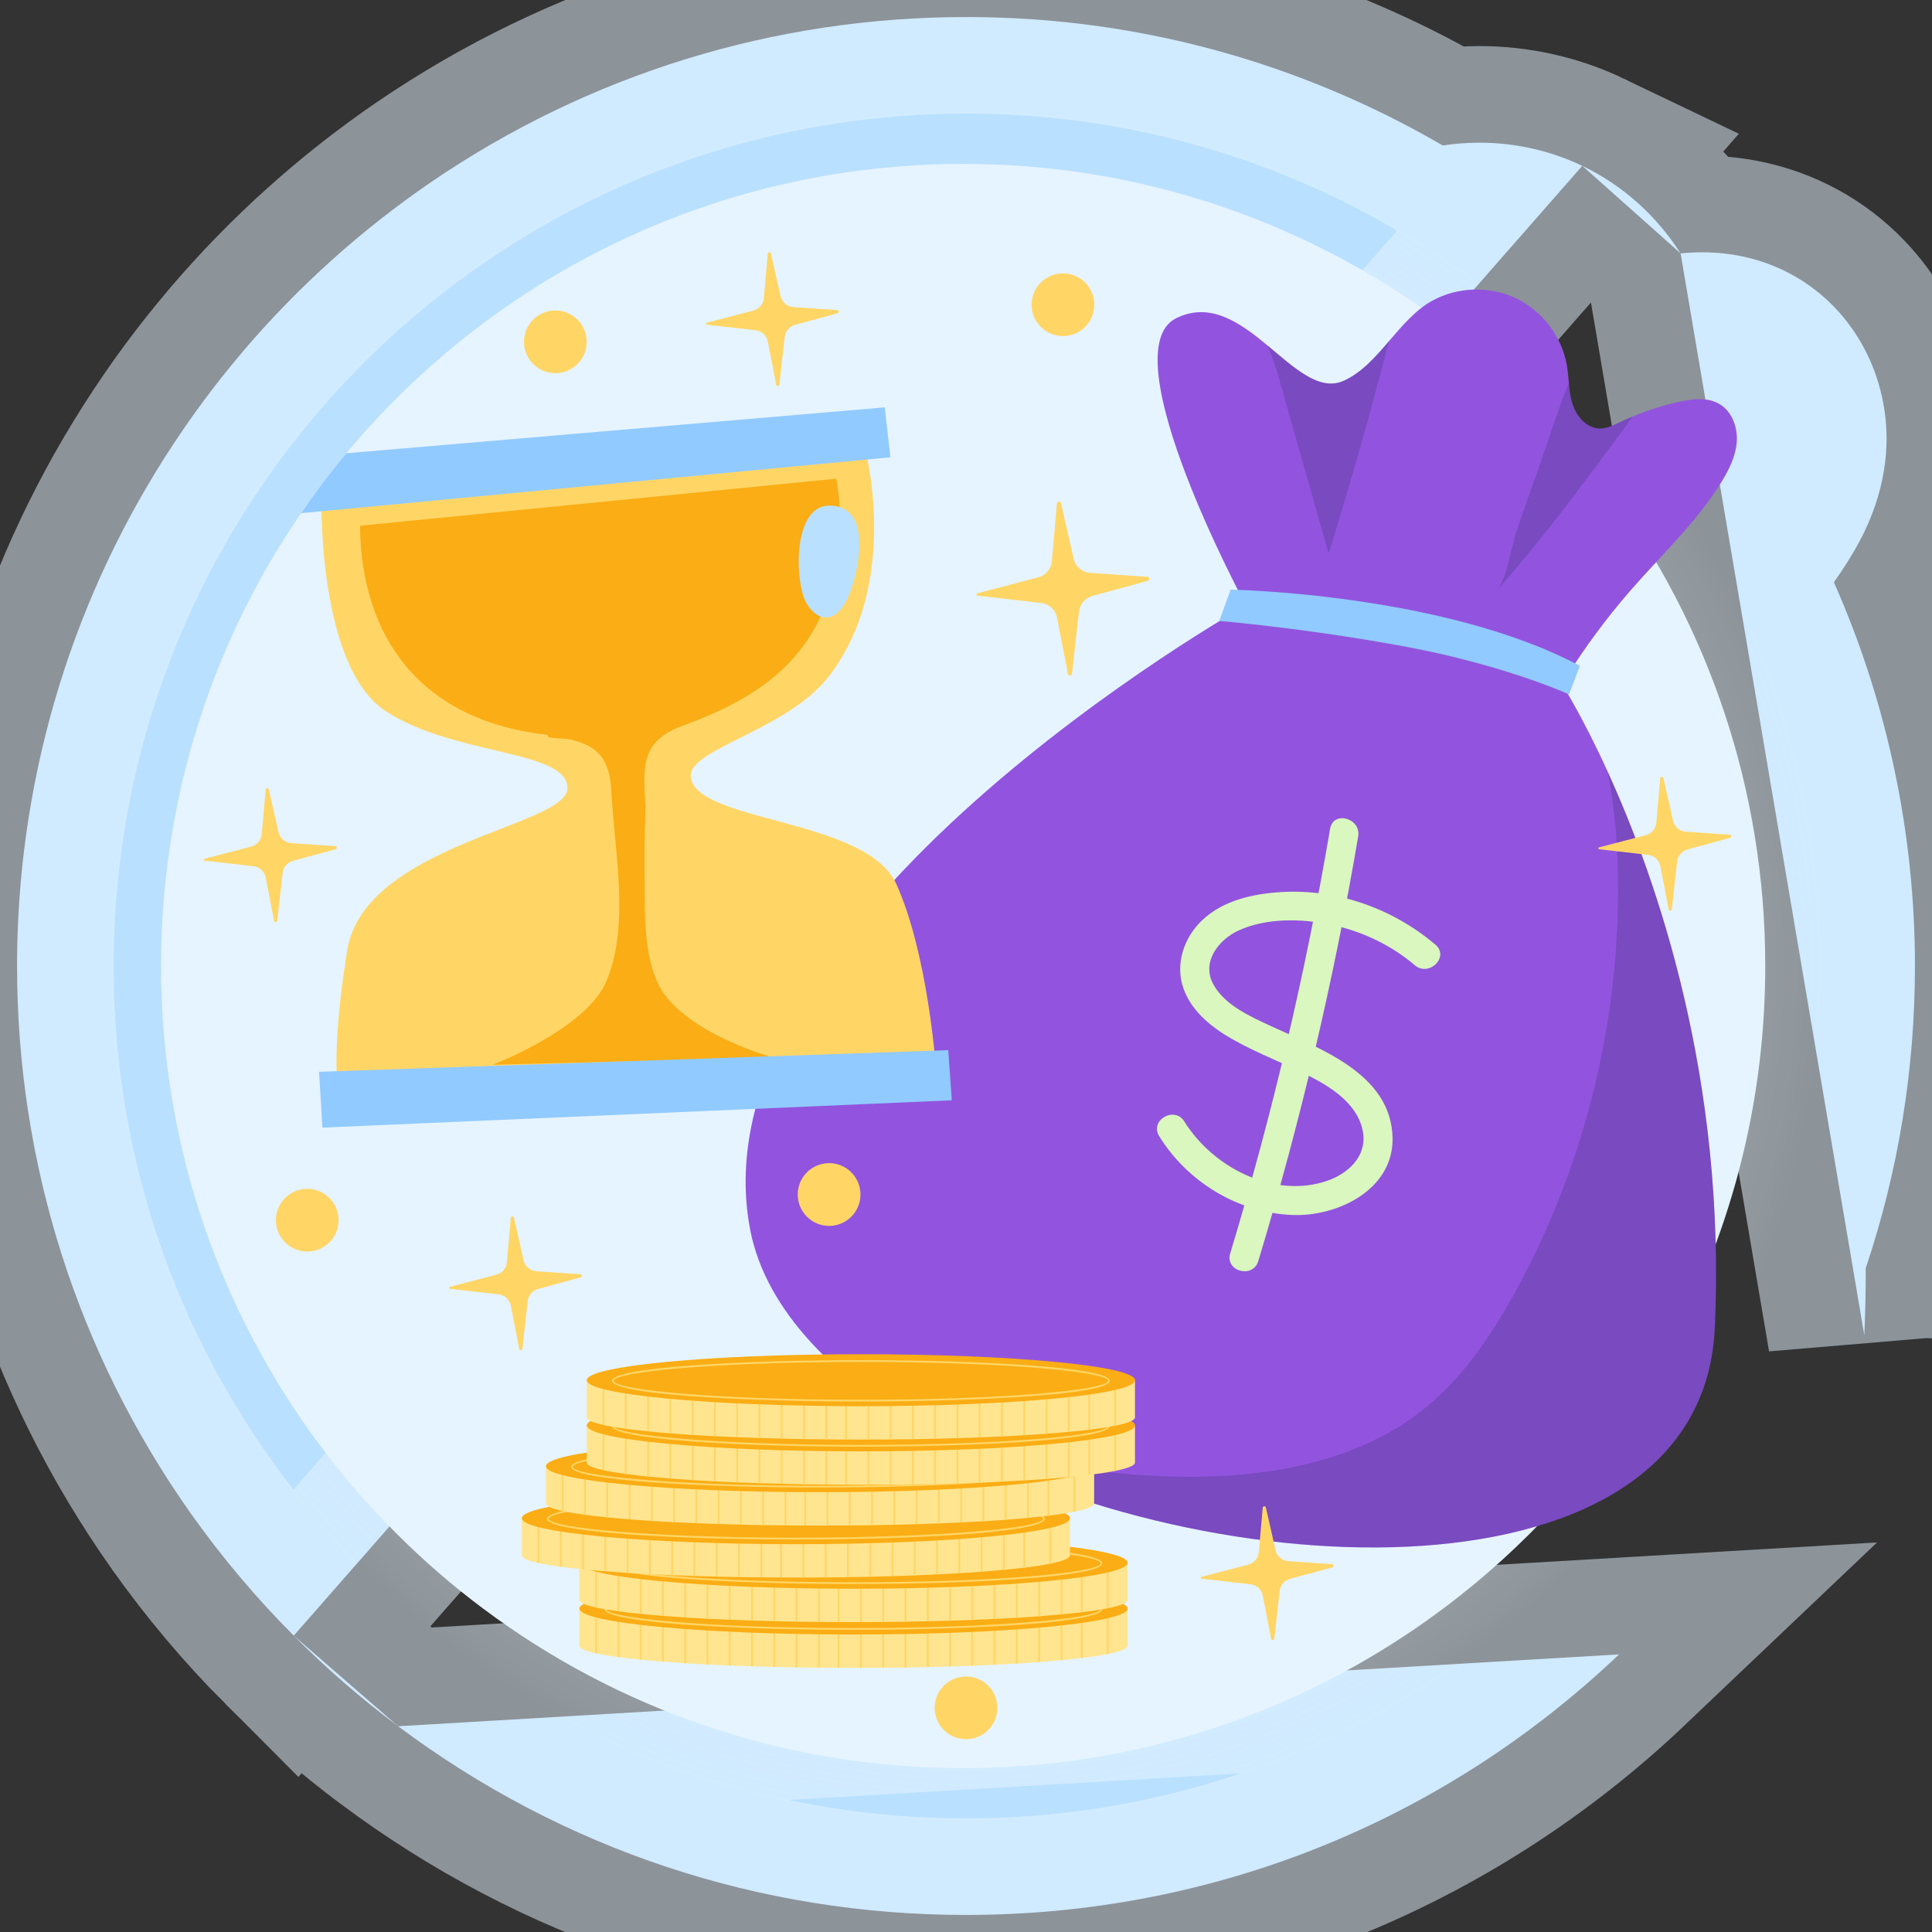 <svg width="100" height="100" viewBox="0 0 100 100" fill="none" xmlns="http://www.w3.org/2000/svg">
<rect x="0" y="0" width="100" height="100" fill="#333333" stroke="none"/>
<g clip-path="url(#clip0_1999_4042)">
<path d="M15.205 84.661C13.275 82.73 11.484 80.604 9.881 78.344L9.875 78.336C3.994 70.011 0.883 60.203 0.883 49.998C0.883 49.933 0.883 49.854 0.884 49.765C0.883 49.643 0.884 49.527 0.888 49.416C0.89 49.011 0.9 48.622 0.914 48.251C1.243 38.93 4.196 29.94 9.459 22.265C10.33 20.992 11.26 19.761 12.224 18.609C12.353 18.451 12.498 18.279 12.607 18.15L12.614 18.142L12.624 18.129L12.635 18.116C15.461 14.812 18.702 11.899 22.282 9.446L22.285 9.444C30.473 3.844 40.063 0.882 49.998 0.882C56.94 0.882 63.672 2.309 69.979 5.123C71.581 5.836 73.151 6.641 74.677 7.53C75.304 7.433 75.939 7.385 76.576 7.385C78.404 7.385 80.238 7.789 81.898 8.584L15.205 84.661ZM15.205 84.661C16.889 86.356 18.709 87.934 20.611 89.354M15.205 84.661L20.611 89.354M86.987 13.115C87.353 13.078 87.725 13.058 88.105 13.058C89.789 13.058 91.476 13.461 93.008 14.363L93.022 14.371L93.035 14.379C96.256 16.303 97.875 19.913 97.624 23.419L97.623 23.435L97.622 23.45C97.421 26.037 96.325 27.962 95.688 28.986C95.687 28.987 95.687 28.988 95.686 28.989C95.438 29.389 95.183 29.771 94.923 30.137C97.68 36.367 99.118 43.138 99.118 49.998C99.118 55.349 98.262 60.609 96.569 65.646C96.574 66.811 96.549 67.971 96.496 69.109C96.496 69.109 96.496 69.109 96.496 69.11L86.987 13.115ZM86.987 13.115C85.754 11.18 83.996 9.587 81.901 8.585L86.987 13.115ZM20.611 89.354C29.145 95.738 39.323 99.118 49.998 99.118C62.697 99.118 74.645 94.336 83.803 85.631L20.607 89.35C20.608 89.352 20.61 89.353 20.611 89.354Z" fill="#BAE0FF" stroke="url(#paint0_radial_1999_4042)" stroke-width="10"/>
<path d="M91.369 49.998C91.369 72.927 72.78 91.516 49.851 91.516C40.537 91.516 31.938 88.446 25.013 83.265C23.392 82.055 21.865 80.728 20.443 79.297C18.791 77.645 17.286 75.854 15.934 73.947C11.151 67.178 8.337 58.917 8.337 49.998C8.337 49.92 8.337 49.838 8.341 49.76C8.337 49.699 8.337 49.638 8.341 49.582C8.341 49.226 8.35 48.875 8.363 48.524C8.649 40.394 11.268 32.853 15.582 26.562C16.315 25.491 17.096 24.454 17.928 23.461C18.041 23.323 18.158 23.184 18.275 23.045C20.656 20.261 23.401 17.794 26.431 15.717C33.1 11.155 41.166 8.484 49.851 8.484C55.865 8.484 61.575 9.763 66.736 12.066C73.37 15.019 79.085 19.663 83.33 25.452C88.385 32.328 91.369 40.814 91.369 49.998Z" fill="#E6F4FF"/>
<path d="M48.297 74.303C43.301 71.504 39.642 67.841 38.834 63.674C35.69 47.53 64.489 31.336 64.489 31.336C64.489 31.336 57.374 18.158 60.897 16.46C62.655 15.609 64.183 16.702 65.589 17.867C66.994 19.035 68.281 20.276 69.543 19.711C70.47 19.298 71.186 18.486 71.891 17.66C72.579 16.861 73.265 16.044 74.128 15.568C75.446 14.841 77.114 14.792 78.47 15.441C79.831 16.091 80.838 17.419 81.1 18.9C81.151 19.205 81.172 19.512 81.206 19.818C81.237 20.189 81.281 20.562 81.395 20.917C81.602 21.565 82.14 22.184 82.823 22.182C83.175 22.182 83.509 22.012 83.826 21.861C84.056 21.753 84.286 21.648 84.519 21.552C85.279 21.238 86.068 20.985 86.87 20.806C87.582 20.641 88.374 20.543 89.004 20.915C89.654 21.302 89.948 22.125 89.895 22.877C89.836 23.633 89.483 24.333 89.084 24.975C87.79 27.058 85.967 28.753 84.359 30.604C83.153 31.994 82.058 33.482 81.07 35.038C80.986 35.164 80.906 35.291 80.821 35.421L80.855 35.427C80.855 35.427 81.885 37.027 83.201 39.915C85.744 45.481 89.361 55.834 88.755 68.752C88.07 83.312 62.655 82.359 48.297 74.303Z" fill="#9254DE"/>
<path d="M63.696 30.52C63.696 30.52 74.718 30.707 81.773 34.465L81.213 35.94C81.213 35.94 77.848 34.409 72.658 33.453C67.468 32.498 63.109 32.14 63.109 32.14L63.696 30.52Z" fill="#91CAFF"/>
<path opacity="0.18" d="M48.297 74.303C52.09 75.515 56.045 76.232 60.026 76.403C64.92 76.617 70.151 75.895 73.911 72.76C75.775 71.205 77.159 69.155 78.34 67.034C82.128 60.205 84.013 52.331 83.72 44.525C83.663 42.978 83.52 41.425 83.201 39.915C85.744 45.481 89.36 55.834 88.754 68.752C88.069 83.312 62.654 82.359 48.297 74.303Z" fill="#0A213B"/>
<path d="M74.298 48.896C72.096 47.03 69.226 46.001 66.33 46.172C64.865 46.259 63.304 46.598 62.211 47.645C61.272 48.542 60.813 49.915 61.258 51.168C61.693 52.391 62.784 53.23 63.88 53.841C65.183 54.568 66.595 55.084 67.918 55.773C69.088 56.383 70.404 57.295 70.564 58.726C70.696 59.913 69.731 60.763 68.697 61.118C65.931 62.066 62.771 60.421 61.303 58.05C60.793 57.228 59.489 57.984 60.002 58.811C61.474 61.187 64.093 62.78 66.902 62.888C69.238 62.977 72.136 61.571 72.079 58.894C72.008 55.562 68.288 54.273 65.787 53.111C64.721 52.616 63.41 52.041 62.81 50.964C62.166 49.807 63.058 48.645 64.11 48.161C65.548 47.499 67.391 47.542 68.909 47.864C70.498 48.202 71.993 48.909 73.233 49.961C73.968 50.584 75.039 49.524 74.298 48.896Z" fill="#D9F7BE"/>
<path d="M68.847 42.895C67.585 50.321 65.858 57.663 63.677 64.873C63.395 65.803 64.849 66.2 65.129 65.273C67.31 58.063 69.038 50.722 70.3 43.296C70.461 42.348 69.01 41.94 68.847 42.895Z" fill="#D9F7BE"/>
<path opacity="0.18" d="M71.891 17.66C70.945 21.346 69.901 25.005 68.77 28.641C67.932 25.683 67.09 22.725 66.252 19.767C66.074 19.133 65.869 18.471 65.589 17.867C66.994 19.035 68.281 20.276 69.543 19.711C70.47 19.298 71.186 18.487 71.891 17.66Z" fill="#0A213B"/>
<path opacity="0.18" d="M84.519 21.552C82.252 24.635 79.984 27.726 77.456 30.594C78.002 29.973 78.219 28.298 78.492 27.501C78.857 26.43 79.231 25.364 79.613 24.296C80.14 22.834 80.608 21.284 81.206 19.817C81.238 20.188 81.282 20.562 81.395 20.916C81.602 21.565 82.14 22.184 82.823 22.181C83.175 22.182 83.509 22.012 83.826 21.861C84.057 21.752 84.287 21.648 84.519 21.552Z" fill="#0A213B"/>
<path d="M16.64 25.737C16.64 25.737 16.419 34.483 19.962 36.808C23.504 39.133 29.372 38.801 29.372 40.794C29.372 42.786 18.854 43.672 17.969 49.207C17.083 54.743 17.526 56.514 17.526 56.514L48.414 54.964C48.414 54.964 47.985 49.246 46.384 45.738C44.834 42.343 35.977 42.565 35.756 40.203C35.621 38.766 40.714 37.81 42.878 35.037C46.679 30.165 44.76 23.154 44.76 23.154L16.64 25.737Z" fill="#FFD666"/>
<path d="M35.363 37.552C39.097 36.193 42.025 34.275 43.071 30.21C43.52 28.466 43.612 26.554 43.284 24.777L18.633 27.213C18.695 32.91 21.698 37.295 28.314 38.03C28.314 38.03 28.374 38.135 28.375 38.136C28.418 38.211 29.313 38.23 29.478 38.267C30.064 38.398 30.648 38.605 31.05 39.075C31.488 39.585 31.613 40.291 31.645 40.962C31.796 44.04 32.619 47.8 31.401 50.757C30.368 53.266 25.497 55.111 25.497 55.111L40.036 54.742C40.036 54.742 35.184 53.432 34.021 50.831C33.284 49.18 33.38 47.073 33.368 45.308C33.361 44.278 33.36 43.243 33.399 42.214C33.437 41.184 33.166 39.837 33.621 38.888C33.94 38.223 34.631 37.817 35.325 37.566C35.337 37.561 35.35 37.556 35.363 37.552Z" fill="#FAAD14"/>
<path d="M46.087 23.669L44.904 23.782L16.641 26.462L15.583 26.561C16.316 25.491 17.096 24.454 17.929 23.461L45.793 21.085L46.087 23.669Z" fill="#91CAFF"/>
<path d="M16.687 58.366L49.266 56.951L49.081 54.356L16.516 55.476L16.687 58.366Z" fill="#91CAFF"/>
<path d="M41.701 31.134C41.918 31.561 42.303 31.977 42.782 31.958C43.311 31.938 43.664 31.415 43.885 30.933C44.416 29.773 45.257 26.206 42.956 26.168C41.039 26.137 41.13 30.007 41.701 31.134Z" fill="#BAE0FF"/>
<path d="M58.363 83.255V85.182C58.363 85.328 58.017 85.471 57.385 85.603C57.355 85.607 57.321 85.615 57.291 85.622C56.948 85.69 56.531 85.754 56.041 85.814C56.011 85.818 55.981 85.822 55.947 85.825C55.65 85.859 55.33 85.893 54.984 85.927C54.954 85.93 54.92 85.934 54.89 85.934C54.555 85.965 54.201 85.995 53.832 86.025C53.802 86.025 53.772 86.028 53.738 86.032C53.4 86.055 53.046 86.081 52.677 86.104C52.647 86.104 52.617 86.104 52.583 86.108C52.244 86.126 51.891 86.145 51.526 86.164C51.495 86.168 51.465 86.168 51.431 86.168C51.089 86.187 50.732 86.202 50.37 86.217C50.34 86.217 50.306 86.217 50.276 86.221C49.93 86.232 49.58 86.243 49.219 86.254C49.188 86.258 49.155 86.258 49.125 86.258C48.778 86.269 48.425 86.277 48.067 86.284C48.037 86.288 48.003 86.288 47.973 86.288C47.623 86.296 47.269 86.303 46.912 86.307C46.882 86.307 46.852 86.311 46.818 86.311C46.471 86.315 46.118 86.319 45.76 86.322H45.666C45.316 86.326 44.962 86.33 44.605 86.326C44.575 86.33 44.545 86.33 44.515 86.33H44.176C43.936 86.33 43.695 86.33 43.454 86.326C43.424 86.33 43.39 86.33 43.36 86.326C43.048 86.326 42.735 86.326 42.43 86.319C42.4 86.322 42.367 86.322 42.336 86.319C41.979 86.315 41.625 86.311 41.275 86.307C41.245 86.307 41.211 86.303 41.181 86.303C40.824 86.299 40.47 86.292 40.124 86.281C40.093 86.281 40.06 86.281 40.029 86.277C39.668 86.269 39.318 86.262 38.972 86.251C38.942 86.251 38.908 86.247 38.878 86.247C38.517 86.236 38.163 86.224 37.817 86.209C37.783 86.205 37.753 86.205 37.723 86.205C37.361 86.19 37.008 86.175 36.665 86.156C36.635 86.156 36.601 86.153 36.571 86.153C36.206 86.134 35.852 86.111 35.514 86.093C35.483 86.089 35.45 86.089 35.419 86.089C35.051 86.062 34.697 86.036 34.358 86.01C34.328 86.01 34.294 86.006 34.264 86.002C33.892 85.976 33.538 85.942 33.207 85.908C33.173 85.908 33.143 85.904 33.113 85.901C32.725 85.863 32.371 85.822 32.051 85.776C32.017 85.776 31.988 85.769 31.957 85.765C31.543 85.709 31.19 85.648 30.9 85.588C30.866 85.581 30.836 85.573 30.806 85.566C30.275 85.445 29.989 85.317 29.989 85.182V83.255H58.363V83.255Z" fill="#FFE58F"/>
<path d="M30.901 83.255V85.588C30.867 85.58 30.837 85.573 30.807 85.565V83.255H30.901Z" fill="#FFD666"/>
<path d="M32.052 83.255V85.776C32.018 85.776 31.988 85.769 31.958 85.765V83.255L32.052 83.255Z" fill="#FFD666"/>
<path d="M33.207 83.255V85.908C33.173 85.908 33.143 85.904 33.113 85.9V83.255H33.207Z" fill="#FFD666"/>
<path d="M34.359 83.255V86.01C34.329 86.01 34.295 86.006 34.265 86.002V83.255H34.359Z" fill="#FFD666"/>
<path d="M35.514 82.969V86.092C35.484 86.088 35.45 86.088 35.42 86.088V82.969H35.514V82.969Z" fill="#FFD666"/>
<path d="M36.665 82.969V86.156C36.635 86.156 36.601 86.153 36.571 86.153V82.969H36.665Z" fill="#FFD666"/>
<path d="M37.817 82.969V86.209C37.783 86.205 37.753 86.205 37.723 86.205V82.969H37.817Z" fill="#FFD666"/>
<path d="M38.972 82.969V86.25C38.942 86.25 38.908 86.246 38.878 86.246V82.969H38.972V82.969Z" fill="#FFD666"/>
<path d="M40.124 82.969V86.28C40.094 86.28 40.06 86.28 40.03 86.277V82.969H40.124Z" fill="#FFD666"/>
<path d="M41.276 82.969V86.307C41.246 86.307 41.212 86.303 41.182 86.303V82.969H41.276Z" fill="#FFD666"/>
<path d="M42.431 82.969V86.318C42.401 86.322 42.367 86.322 42.337 86.318V82.969H42.431Z" fill="#FFD666"/>
<path d="M43.454 82.969V86.326C43.424 86.329 43.391 86.329 43.36 86.326V82.969H43.454Z" fill="#FFD666"/>
<path d="M44.606 82.969V86.326C44.576 86.329 44.546 86.329 44.516 86.329V82.969H44.606Z" fill="#FFD666"/>
<path d="M45.761 82.969H45.667V86.322H45.761V82.969Z" fill="#FFD666"/>
<path d="M46.913 82.969V86.307C46.882 86.307 46.852 86.311 46.818 86.311V82.969H46.913Z" fill="#FFD666"/>
<path d="M48.068 82.969V86.284C48.038 86.288 48.004 86.288 47.974 86.288V82.969H48.068Z" fill="#FFD666"/>
<path d="M49.219 82.969V86.254C49.189 86.258 49.155 86.258 49.125 86.258V82.969H49.219Z" fill="#FFD666"/>
<path d="M50.37 82.969V86.216C50.34 86.216 50.306 86.216 50.276 86.22V82.969H50.37Z" fill="#FFD666"/>
<path d="M51.526 82.969V86.164C51.496 86.168 51.466 86.168 51.432 86.168V82.969H51.526Z" fill="#FFD666"/>
<path d="M52.678 82.969V86.104C52.648 86.104 52.618 86.104 52.584 86.107V82.969H52.678Z" fill="#FFD666"/>
<path d="M53.832 82.969V86.025C53.802 86.025 53.772 86.028 53.738 86.032V82.969H53.832Z" fill="#FFD666"/>
<path d="M54.985 82.969V85.927C54.955 85.93 54.921 85.934 54.891 85.934V82.969H54.985Z" fill="#FFD666"/>
<path d="M56.041 82.969V85.814C56.011 85.818 55.981 85.822 55.947 85.825V82.969H56.041Z" fill="#FFD666"/>
<path d="M57.385 82.969V85.603C57.355 85.607 57.321 85.615 57.291 85.622V82.969H57.385Z" fill="#FFD666"/>
<path d="M58.363 83.257C58.363 84 52.011 84.602 44.176 84.602C36.34 84.602 29.988 84 29.988 83.257C29.988 82.514 36.34 81.912 44.176 81.912C52.011 81.912 58.363 82.514 58.363 83.257Z" fill="#FAAD14"/>
<path d="M44.175 84.361C37.93 84.361 31.292 83.985 31.292 83.289C31.292 82.593 37.93 82.217 44.175 82.217C50.421 82.217 57.058 82.593 57.058 83.289C57.058 83.985 50.421 84.361 44.175 84.361ZM44.175 82.311C36.639 82.311 31.386 82.826 31.386 83.289C31.386 83.751 36.639 84.266 44.175 84.266C51.712 84.266 56.964 83.751 56.964 83.289C56.964 82.826 51.712 82.311 44.175 82.311Z" fill="#FFD666"/>
<path d="M58.363 80.885V82.812C58.363 82.959 58.017 83.101 57.385 83.233C57.355 83.237 57.321 83.244 57.291 83.252C56.948 83.32 56.531 83.384 56.041 83.444C56.011 83.448 55.981 83.452 55.947 83.455C55.65 83.489 55.33 83.523 54.984 83.557C54.954 83.561 54.92 83.564 54.89 83.564C54.555 83.595 54.201 83.625 53.832 83.655C53.802 83.655 53.772 83.659 53.738 83.662C53.4 83.685 53.046 83.711 52.677 83.734C52.647 83.734 52.617 83.734 52.583 83.738C52.244 83.756 51.891 83.775 51.526 83.794C51.495 83.798 51.465 83.798 51.431 83.798C51.089 83.817 50.732 83.832 50.37 83.847C50.34 83.847 50.306 83.847 50.276 83.85C49.93 83.862 49.58 83.873 49.219 83.885C49.188 83.888 49.155 83.888 49.125 83.888C48.778 83.9 48.425 83.907 48.067 83.915C48.037 83.918 48.003 83.918 47.973 83.918C47.623 83.926 47.269 83.933 46.912 83.937C46.882 83.937 46.852 83.941 46.818 83.941C46.471 83.945 46.118 83.949 45.76 83.952H45.666C45.316 83.956 44.962 83.96 44.605 83.956C44.575 83.96 44.545 83.96 44.515 83.96H44.176C43.936 83.96 43.695 83.96 43.454 83.956C43.424 83.96 43.39 83.96 43.36 83.956C43.048 83.956 42.735 83.956 42.43 83.949C42.4 83.952 42.367 83.952 42.336 83.949C41.979 83.945 41.625 83.941 41.275 83.937C41.245 83.937 41.211 83.933 41.181 83.933C40.824 83.93 40.47 83.922 40.124 83.911C40.093 83.911 40.06 83.911 40.029 83.907C39.668 83.9 39.318 83.892 38.972 83.881C38.942 83.881 38.908 83.877 38.878 83.877C38.517 83.865 38.163 83.854 37.817 83.839C37.783 83.836 37.753 83.836 37.723 83.836C37.361 83.821 37.008 83.805 36.665 83.787C36.635 83.787 36.601 83.783 36.571 83.783C36.206 83.764 35.852 83.742 35.514 83.723C35.483 83.719 35.45 83.719 35.419 83.719C35.051 83.692 34.697 83.666 34.358 83.64C34.328 83.64 34.294 83.636 34.264 83.632C33.892 83.606 33.538 83.572 33.207 83.538C33.173 83.538 33.143 83.534 33.113 83.531C32.725 83.493 32.371 83.452 32.051 83.406C32.017 83.406 31.988 83.399 31.957 83.395C31.543 83.339 31.19 83.278 30.9 83.218C30.866 83.211 30.836 83.203 30.806 83.196C30.275 83.075 29.989 82.947 29.989 82.812V80.885H58.363V80.885Z" fill="#FFE58F"/>
<path d="M30.901 80.885V83.218C30.867 83.21 30.837 83.203 30.807 83.195V80.885H30.901Z" fill="#FFD666"/>
<path d="M32.052 80.885V83.406C32.018 83.406 31.988 83.399 31.958 83.395V80.885H32.052Z" fill="#FFD666"/>
<path d="M33.207 80.885V83.538C33.173 83.538 33.143 83.534 33.113 83.53V80.885H33.207Z" fill="#FFD666"/>
<path d="M34.359 80.885V83.64C34.329 83.64 34.295 83.636 34.265 83.632V80.885H34.359Z" fill="#FFD666"/>
<path d="M35.514 80.599V83.722C35.484 83.719 35.45 83.719 35.42 83.719V80.599H35.514Z" fill="#FFD666"/>
<path d="M36.665 80.599V83.786C36.635 83.786 36.601 83.783 36.571 83.783V80.599H36.665Z" fill="#FFD666"/>
<path d="M37.817 80.599V83.839C37.783 83.835 37.753 83.835 37.723 83.835V80.599H37.817V80.599Z" fill="#FFD666"/>
<path d="M38.972 80.599V83.88C38.942 83.88 38.908 83.877 38.878 83.877V80.599H38.972Z" fill="#FFD666"/>
<path d="M40.124 80.599V83.91C40.094 83.91 40.06 83.91 40.03 83.907V80.599H40.124Z" fill="#FFD666"/>
<path d="M41.276 80.599V83.937C41.246 83.937 41.212 83.933 41.182 83.933V80.599H41.276Z" fill="#FFD666"/>
<path d="M42.431 80.599V83.948C42.401 83.952 42.367 83.952 42.337 83.948V80.599H42.431Z" fill="#FFD666"/>
<path d="M43.454 80.599V83.956C43.424 83.96 43.391 83.96 43.36 83.956V80.599H43.454Z" fill="#FFD666"/>
<path d="M44.606 80.599V83.956C44.576 83.96 44.546 83.96 44.516 83.96V80.599H44.606Z" fill="#FFD666"/>
<path d="M45.761 80.599H45.667V83.952H45.761V80.599Z" fill="#FFD666"/>
<path d="M46.913 80.599V83.937C46.882 83.937 46.852 83.941 46.818 83.941V80.599H46.913Z" fill="#FFD666"/>
<path d="M48.068 80.599V83.914C48.038 83.918 48.004 83.918 47.974 83.918V80.599H48.068Z" fill="#FFD666"/>
<path d="M49.219 80.599V83.884C49.189 83.888 49.155 83.888 49.125 83.888V80.599H49.219Z" fill="#FFD666"/>
<path d="M50.37 80.599V83.847C50.34 83.847 50.306 83.847 50.276 83.851V80.599H50.37V80.599Z" fill="#FFD666"/>
<path d="M51.526 80.599V83.794C51.496 83.798 51.466 83.798 51.432 83.798V80.599H51.526Z" fill="#FFD666"/>
<path d="M52.678 80.599V83.734C52.648 83.734 52.618 83.734 52.584 83.737V80.599H52.678Z" fill="#FFD666"/>
<path d="M53.832 80.599V83.655C53.802 83.655 53.772 83.659 53.738 83.662V80.599H53.832V80.599Z" fill="#FFD666"/>
<path d="M54.985 80.599V83.557C54.955 83.561 54.921 83.564 54.891 83.564V80.599H54.985Z" fill="#FFD666"/>
<path d="M56.041 80.599V83.444C56.011 83.448 55.981 83.452 55.947 83.455V80.599H56.041Z" fill="#FFD666"/>
<path d="M57.385 80.599V83.233C57.355 83.237 57.321 83.245 57.291 83.252V80.599H57.385Z" fill="#FFD666"/>
<path d="M58.363 80.887C58.363 81.63 52.011 82.232 44.176 82.232C36.34 82.232 29.988 81.63 29.988 80.887C29.988 80.144 36.34 79.542 44.176 79.542C52.011 79.542 58.363 80.144 58.363 80.887Z" fill="#FAAD14"/>
<path d="M44.175 81.991C37.93 81.991 31.292 81.615 31.292 80.919C31.292 80.223 37.93 79.847 44.175 79.847C50.421 79.847 57.058 80.223 57.058 80.919C57.058 81.615 50.421 81.991 44.175 81.991ZM44.175 79.941C36.639 79.941 31.386 80.456 31.386 80.919C31.386 81.382 36.639 81.897 44.175 81.897C51.712 81.897 56.964 81.382 56.964 80.919C56.964 80.456 51.712 79.941 44.175 79.941Z" fill="#FFD666"/>
<path d="M55.384 78.579V80.506C55.384 80.653 55.038 80.796 54.406 80.927C54.376 80.931 54.342 80.939 54.312 80.946C53.969 81.014 53.551 81.078 53.062 81.138C53.032 81.142 53.002 81.146 52.968 81.149C52.671 81.183 52.351 81.217 52.005 81.251C51.975 81.255 51.941 81.259 51.911 81.259C51.576 81.289 51.222 81.319 50.853 81.349C50.823 81.349 50.793 81.353 50.759 81.356C50.421 81.379 50.067 81.405 49.698 81.428C49.668 81.428 49.638 81.428 49.604 81.432C49.265 81.451 48.911 81.469 48.546 81.488C48.516 81.492 48.486 81.492 48.452 81.492C48.11 81.511 47.752 81.526 47.391 81.541C47.361 81.541 47.327 81.541 47.297 81.545C46.951 81.556 46.601 81.567 46.239 81.579C46.209 81.582 46.176 81.583 46.145 81.583C45.799 81.594 45.446 81.601 45.088 81.609C45.058 81.613 45.024 81.613 44.994 81.613C44.644 81.62 44.29 81.628 43.933 81.632C43.903 81.632 43.873 81.635 43.839 81.635C43.492 81.639 43.139 81.643 42.781 81.647H42.687C42.337 81.65 41.983 81.654 41.626 81.65C41.596 81.654 41.566 81.654 41.535 81.654H41.197C40.956 81.654 40.715 81.654 40.474 81.65C40.444 81.654 40.41 81.654 40.38 81.65C40.068 81.65 39.756 81.65 39.451 81.643C39.421 81.647 39.387 81.647 39.357 81.643C38.999 81.639 38.646 81.635 38.296 81.632C38.266 81.632 38.232 81.628 38.202 81.628C37.844 81.624 37.49 81.617 37.144 81.605C37.114 81.605 37.08 81.605 37.05 81.601C36.689 81.594 36.339 81.586 35.992 81.575C35.962 81.575 35.929 81.571 35.898 81.571C35.537 81.56 35.183 81.549 34.837 81.534C34.803 81.53 34.773 81.53 34.743 81.53C34.382 81.515 34.028 81.5 33.686 81.481C33.656 81.481 33.622 81.477 33.592 81.477C33.227 81.458 32.873 81.436 32.534 81.417C32.504 81.413 32.47 81.413 32.44 81.413C32.071 81.387 31.717 81.36 31.379 81.334C31.349 81.334 31.315 81.33 31.285 81.327C30.912 81.3 30.558 81.266 30.227 81.233C30.193 81.233 30.163 81.229 30.133 81.225C29.746 81.187 29.392 81.146 29.072 81.101C29.038 81.101 29.008 81.093 28.978 81.089C28.564 81.033 28.21 80.973 27.92 80.912C27.886 80.905 27.856 80.897 27.826 80.89C27.296 80.769 27.01 80.642 27.01 80.506V78.579H55.384V78.579Z" fill="#FFE58F"/>
<path d="M27.921 78.579V80.912C27.887 80.905 27.857 80.897 27.827 80.89V78.579H27.921Z" fill="#FFD666"/>
<path d="M29.073 78.579V81.1C29.039 81.1 29.009 81.093 28.979 81.089V78.579H29.073Z" fill="#FFD666"/>
<path d="M30.228 78.579V81.232C30.194 81.232 30.164 81.228 30.134 81.224V78.579H30.228Z" fill="#FFD666"/>
<path d="M31.379 78.579V81.334C31.349 81.334 31.315 81.33 31.285 81.326V78.579H31.379Z" fill="#FFD666"/>
<path d="M32.535 78.293V81.417C32.504 81.413 32.471 81.413 32.44 81.413V78.293H32.535Z" fill="#FFD666"/>
<path d="M33.686 78.293V81.481C33.656 81.481 33.622 81.477 33.592 81.477V78.293H33.686Z" fill="#FFD666"/>
<path d="M34.837 78.293V81.533C34.803 81.529 34.773 81.529 34.743 81.529V78.293L34.837 78.293Z" fill="#FFD666"/>
<path d="M35.992 78.293V81.575C35.962 81.575 35.929 81.571 35.898 81.571V78.293H35.992Z" fill="#FFD666"/>
<path d="M37.145 78.293V81.605C37.115 81.605 37.081 81.605 37.051 81.601V78.293H37.145Z" fill="#FFD666"/>
<path d="M38.296 78.293V81.631C38.266 81.631 38.232 81.627 38.202 81.627V78.293H38.296Z" fill="#FFD666"/>
<path d="M39.452 78.293V81.642C39.421 81.646 39.388 81.646 39.357 81.642V78.293H39.452Z" fill="#FFD666"/>
<path d="M40.475 78.293V81.65C40.445 81.654 40.411 81.654 40.381 81.65V78.293H40.475Z" fill="#FFD666"/>
<path d="M41.626 78.293V81.65C41.596 81.654 41.566 81.654 41.536 81.654V78.293H41.626Z" fill="#FFD666"/>
<path d="M42.782 78.293H42.688V81.646H42.782V78.293Z" fill="#FFD666"/>
<path d="M43.933 78.293V81.631C43.903 81.631 43.873 81.635 43.839 81.635V78.293H43.933Z" fill="#FFD666"/>
<path d="M45.088 78.293V81.608C45.058 81.612 45.024 81.612 44.994 81.612V78.293H45.088Z" fill="#FFD666"/>
<path d="M46.24 78.293V81.578C46.209 81.582 46.176 81.582 46.145 81.582V78.293H46.24Z" fill="#FFD666"/>
<path d="M47.391 78.293V81.541C47.361 81.541 47.327 81.541 47.297 81.544V78.293H47.391Z" fill="#FFD666"/>
<path d="M48.547 78.293V81.488C48.517 81.492 48.487 81.492 48.453 81.492V78.293H48.547V78.293Z" fill="#FFD666"/>
<path d="M49.699 78.293V81.428C49.668 81.428 49.638 81.428 49.605 81.432V78.293H49.699Z" fill="#FFD666"/>
<path d="M50.854 78.293V81.349C50.824 81.349 50.794 81.353 50.76 81.356V78.293H50.854V78.293Z" fill="#FFD666"/>
<path d="M52.005 78.293V81.251C51.975 81.255 51.941 81.259 51.911 81.259V78.293H52.005Z" fill="#FFD666"/>
<path d="M53.062 78.293V81.138C53.032 81.142 53.002 81.146 52.968 81.149V78.293H53.062Z" fill="#FFD666"/>
<path d="M54.406 78.293V80.927C54.376 80.931 54.342 80.939 54.312 80.946V78.293H54.406Z" fill="#FFD666"/>
<path d="M55.385 78.581C55.385 79.324 49.033 79.926 41.197 79.926C33.362 79.926 27.01 79.324 27.01 78.581C27.01 77.838 33.362 77.236 41.197 77.236C49.033 77.236 55.385 77.838 55.385 78.581Z" fill="#FAAD14"/>
<path d="M41.197 79.685C34.952 79.685 28.314 79.309 28.314 78.613C28.314 77.917 34.952 77.541 41.197 77.541C47.442 77.541 54.08 77.917 54.08 78.613C54.08 79.309 47.442 79.685 41.197 79.685ZM41.197 77.635C33.66 77.635 28.408 78.151 28.408 78.613C28.408 79.075 33.66 79.591 41.197 79.591C48.734 79.591 53.986 79.075 53.986 78.613C53.986 78.151 48.734 77.635 41.197 77.635Z" fill="#FFD666"/>
<path d="M56.633 75.889V77.816C56.633 77.963 56.287 78.106 55.655 78.237C55.624 78.241 55.591 78.249 55.56 78.256C55.218 78.324 54.8 78.388 54.311 78.448C54.281 78.452 54.251 78.456 54.217 78.459C53.92 78.493 53.6 78.527 53.254 78.561C53.224 78.565 53.19 78.569 53.16 78.569C52.825 78.599 52.471 78.629 52.102 78.659C52.072 78.659 52.042 78.663 52.008 78.666C51.67 78.689 51.316 78.715 50.947 78.738C50.917 78.738 50.887 78.738 50.853 78.742C50.514 78.761 50.16 78.779 49.795 78.798C49.765 78.802 49.735 78.802 49.701 78.802C49.359 78.821 49.002 78.836 48.64 78.851C48.61 78.851 48.576 78.851 48.546 78.855C48.2 78.866 47.85 78.877 47.489 78.889C47.458 78.893 47.425 78.893 47.395 78.893C47.048 78.904 46.695 78.911 46.337 78.919C46.307 78.923 46.273 78.923 46.243 78.923C45.893 78.93 45.539 78.938 45.182 78.942C45.151 78.942 45.122 78.945 45.088 78.945C44.741 78.949 44.388 78.953 44.03 78.957H43.936C43.586 78.96 43.232 78.964 42.875 78.96C42.845 78.964 42.815 78.964 42.785 78.964H42.446C42.205 78.964 41.964 78.964 41.724 78.96C41.693 78.964 41.66 78.964 41.629 78.96C41.317 78.96 41.005 78.96 40.7 78.953C40.67 78.957 40.636 78.957 40.606 78.953C40.248 78.949 39.895 78.945 39.545 78.942C39.514 78.942 39.481 78.938 39.45 78.938C39.093 78.934 38.739 78.927 38.393 78.915C38.363 78.915 38.329 78.915 38.299 78.911C37.938 78.904 37.588 78.896 37.242 78.885C37.211 78.885 37.178 78.881 37.148 78.881C36.786 78.87 36.432 78.859 36.086 78.844C36.052 78.84 36.022 78.84 35.992 78.84C35.631 78.825 35.277 78.81 34.935 78.791C34.904 78.791 34.871 78.787 34.841 78.787C34.476 78.768 34.122 78.746 33.783 78.727C33.753 78.723 33.719 78.723 33.689 78.723C33.32 78.697 32.967 78.671 32.628 78.644C32.598 78.644 32.564 78.641 32.534 78.637C32.161 78.61 31.808 78.576 31.476 78.543C31.442 78.543 31.412 78.539 31.382 78.535C30.995 78.497 30.641 78.456 30.321 78.411C30.287 78.411 30.257 78.403 30.227 78.399C29.813 78.343 29.459 78.283 29.169 78.223C29.136 78.215 29.105 78.207 29.075 78.2C28.545 78.079 28.259 77.952 28.259 77.816V75.889H56.633V75.889Z" fill="#FFE58F"/>
<path d="M29.17 75.889V78.222C29.136 78.215 29.106 78.207 29.076 78.2V75.889H29.17Z" fill="#FFD666"/>
<path d="M30.322 75.889V78.41C30.288 78.41 30.258 78.403 30.227 78.399V75.889H30.322Z" fill="#FFD666"/>
<path d="M31.477 75.889V78.542C31.443 78.542 31.413 78.538 31.383 78.534V75.889H31.477Z" fill="#FFD666"/>
<path d="M32.628 75.889V78.644C32.598 78.644 32.564 78.64 32.534 78.636V75.889H32.628Z" fill="#FFD666"/>
<path d="M33.783 75.603V78.727C33.753 78.723 33.72 78.723 33.69 78.723V75.603H33.783Z" fill="#FFD666"/>
<path d="M34.935 75.603V78.791C34.905 78.791 34.871 78.787 34.841 78.787V75.603H34.935Z" fill="#FFD666"/>
<path d="M36.086 75.603V78.843C36.052 78.839 36.022 78.839 35.992 78.839V75.603H36.086V75.603Z" fill="#FFD666"/>
<path d="M37.242 75.603V78.885C37.211 78.885 37.178 78.881 37.148 78.881V75.603H37.242Z" fill="#FFD666"/>
<path d="M38.394 75.603V78.915C38.364 78.915 38.33 78.915 38.3 78.911V75.603H38.394Z" fill="#FFD666"/>
<path d="M39.545 75.603V78.941C39.515 78.941 39.481 78.937 39.451 78.937V75.603H39.545Z" fill="#FFD666"/>
<path d="M40.7 75.603V78.952C40.67 78.956 40.637 78.956 40.606 78.952V75.603H40.7Z" fill="#FFD666"/>
<path d="M41.724 75.603V78.96C41.694 78.964 41.66 78.964 41.63 78.96V75.603H41.724Z" fill="#FFD666"/>
<path d="M42.876 75.603V78.96C42.845 78.964 42.815 78.964 42.785 78.964V75.603H42.876Z" fill="#FFD666"/>
<path d="M44.031 75.603H43.937V78.956H44.031V75.603Z" fill="#FFD666"/>
<path d="M45.182 75.603V78.941C45.152 78.941 45.122 78.945 45.088 78.945V75.603H45.182Z" fill="#FFD666"/>
<path d="M46.337 75.603V78.918C46.307 78.922 46.273 78.922 46.243 78.922V75.603H46.337Z" fill="#FFD666"/>
<path d="M47.489 75.603V78.888C47.459 78.892 47.425 78.892 47.395 78.892V75.603H47.489Z" fill="#FFD666"/>
<path d="M48.64 75.603V78.851C48.61 78.851 48.576 78.851 48.546 78.855V75.603H48.64Z" fill="#FFD666"/>
<path d="M49.795 75.603V78.798C49.765 78.802 49.735 78.802 49.701 78.802V75.603H49.795V75.603Z" fill="#FFD666"/>
<path d="M50.948 75.603V78.738C50.917 78.738 50.888 78.738 50.853 78.742V75.603H50.948Z" fill="#FFD666"/>
<path d="M52.102 75.603V78.659C52.072 78.659 52.042 78.663 52.008 78.666V75.603H52.102V75.603Z" fill="#FFD666"/>
<path d="M53.254 75.603V78.561C53.224 78.565 53.19 78.569 53.16 78.569V75.603H53.254Z" fill="#FFD666"/>
<path d="M54.311 75.603V78.448C54.281 78.452 54.251 78.456 54.217 78.459V75.603H54.311Z" fill="#FFD666"/>
<path d="M55.655 75.603V78.237C55.624 78.241 55.591 78.249 55.56 78.256V75.603H55.655Z" fill="#FFD666"/>
<path d="M56.633 75.891C56.633 76.634 50.281 77.236 42.446 77.236C34.611 77.236 28.259 76.634 28.259 75.891C28.259 75.148 34.611 74.546 42.446 74.546C50.281 74.546 56.633 75.148 56.633 75.891Z" fill="#FAAD14"/>
<path d="M42.446 76.995C36.2 76.995 29.562 76.619 29.562 75.923C29.562 75.227 36.2 74.851 42.446 74.851C48.691 74.851 55.329 75.227 55.329 75.923C55.329 76.619 48.691 76.995 42.446 76.995ZM42.446 74.945C34.909 74.945 29.657 75.46 29.657 75.923C29.657 76.385 34.909 76.9 42.446 76.9C49.982 76.9 55.235 76.385 55.235 75.923C55.235 75.46 49.982 74.945 42.446 74.945Z" fill="#FFD666"/>
<path d="M58.746 73.775V75.702C58.746 75.849 58.4 75.992 57.768 76.123C57.738 76.127 57.704 76.135 57.674 76.142C57.332 76.21 56.914 76.274 56.425 76.334C56.395 76.338 56.365 76.342 56.331 76.346C56.033 76.379 55.714 76.413 55.367 76.447C55.337 76.451 55.303 76.455 55.273 76.455C54.938 76.485 54.585 76.515 54.216 76.545C54.186 76.545 54.156 76.549 54.122 76.553C53.783 76.575 53.429 76.602 53.06 76.624C53.03 76.624 53 76.624 52.966 76.628C52.628 76.647 52.274 76.666 51.909 76.684C51.879 76.688 51.849 76.688 51.815 76.688C51.472 76.707 51.115 76.722 50.754 76.737C50.723 76.737 50.69 76.737 50.66 76.741C50.313 76.752 49.963 76.763 49.602 76.775C49.572 76.779 49.538 76.779 49.508 76.779C49.162 76.79 48.808 76.797 48.45 76.805C48.42 76.809 48.386 76.809 48.356 76.809C48.007 76.816 47.653 76.824 47.295 76.828C47.265 76.828 47.235 76.831 47.201 76.831C46.855 76.835 46.501 76.839 46.144 76.843H46.05C45.7 76.846 45.346 76.85 44.988 76.846C44.958 76.85 44.928 76.85 44.898 76.85H44.559C44.319 76.85 44.078 76.85 43.837 76.846C43.807 76.85 43.773 76.85 43.743 76.846C43.43 76.846 43.118 76.846 42.813 76.839C42.783 76.843 42.749 76.843 42.719 76.839C42.362 76.835 42.008 76.831 41.658 76.828C41.628 76.828 41.594 76.824 41.564 76.824C41.206 76.82 40.853 76.813 40.506 76.801C40.476 76.801 40.442 76.801 40.412 76.797C40.051 76.79 39.701 76.782 39.355 76.771C39.325 76.771 39.291 76.767 39.261 76.767C38.9 76.756 38.546 76.745 38.2 76.73C38.166 76.726 38.136 76.726 38.105 76.726C37.744 76.711 37.39 76.696 37.048 76.677C37.018 76.677 36.984 76.673 36.954 76.673C36.589 76.654 36.235 76.632 35.896 76.613C35.866 76.609 35.833 76.609 35.802 76.609C35.434 76.583 35.08 76.556 34.741 76.53C34.711 76.53 34.677 76.526 34.647 76.523C34.274 76.496 33.921 76.462 33.59 76.428C33.556 76.428 33.526 76.425 33.495 76.421C33.108 76.383 32.754 76.342 32.434 76.297C32.4 76.297 32.37 76.289 32.34 76.285C31.926 76.229 31.572 76.169 31.283 76.109C31.249 76.101 31.219 76.094 31.189 76.086C30.658 75.966 30.372 75.838 30.372 75.702V73.776H58.746V73.775Z" fill="#FFE58F"/>
<path d="M31.285 73.776V76.109C31.251 76.101 31.221 76.094 31.19 76.086V73.776H31.285Z" fill="#FFD666"/>
<path d="M32.436 73.776V76.297C32.402 76.297 32.372 76.289 32.342 76.285V73.776H32.436Z" fill="#FFD666"/>
<path d="M33.591 73.776V76.429C33.557 76.429 33.527 76.425 33.497 76.421V73.776H33.591Z" fill="#FFD666"/>
<path d="M34.742 73.776V76.53C34.712 76.53 34.679 76.526 34.648 76.522V73.775L34.742 73.776Z" fill="#FFD666"/>
<path d="M35.898 73.49V76.613C35.868 76.609 35.834 76.609 35.804 76.609V73.49H35.898Z" fill="#FFD666"/>
<path d="M37.049 73.49V76.677C37.019 76.677 36.985 76.673 36.955 76.673V73.49H37.049Z" fill="#FFD666"/>
<path d="M38.2 73.49V76.729C38.167 76.726 38.137 76.726 38.106 76.726V73.49H38.2Z" fill="#FFD666"/>
<path d="M39.356 73.49V76.771C39.326 76.771 39.292 76.767 39.262 76.767V73.49H39.356Z" fill="#FFD666"/>
<path d="M40.508 73.49V76.801C40.478 76.801 40.444 76.801 40.414 76.797V73.49H40.508Z" fill="#FFD666"/>
<path d="M41.66 73.49V76.827C41.629 76.827 41.596 76.823 41.565 76.823V73.49H41.66Z" fill="#FFD666"/>
<path d="M42.815 73.49V76.839C42.785 76.842 42.751 76.842 42.721 76.839V73.49H42.815Z" fill="#FFD666"/>
<path d="M43.838 73.49V76.846C43.808 76.85 43.774 76.85 43.744 76.846V73.49H43.838Z" fill="#FFD666"/>
<path d="M44.99 73.49V76.846C44.96 76.85 44.93 76.85 44.899 76.85V73.49H44.99Z" fill="#FFD666"/>
<path d="M46.145 73.49H46.051V76.842H46.145V73.49Z" fill="#FFD666"/>
<path d="M47.296 73.49V76.827C47.266 76.827 47.236 76.831 47.202 76.831V73.49H47.296Z" fill="#FFD666"/>
<path d="M48.452 73.49V76.805C48.421 76.808 48.388 76.808 48.357 76.808V73.49H48.452Z" fill="#FFD666"/>
<path d="M49.603 73.49V76.775C49.573 76.778 49.539 76.778 49.509 76.778V73.49H49.603Z" fill="#FFD666"/>
<path d="M50.754 73.49V76.737C50.724 76.737 50.69 76.737 50.66 76.741V73.49H50.754Z" fill="#FFD666"/>
<path d="M51.91 73.49V76.684C51.879 76.688 51.849 76.688 51.815 76.688V73.49H51.91Z" fill="#FFD666"/>
<path d="M53.062 73.49V76.624C53.032 76.624 53.002 76.624 52.968 76.628V73.49H53.062Z" fill="#FFD666"/>
<path d="M54.216 73.49V76.545C54.186 76.545 54.156 76.549 54.122 76.553V73.49H54.216Z" fill="#FFD666"/>
<path d="M55.368 73.49V76.447C55.338 76.451 55.305 76.455 55.274 76.455V73.49H55.368Z" fill="#FFD666"/>
<path d="M56.425 73.49V76.334C56.395 76.338 56.365 76.342 56.331 76.346V73.49H56.425Z" fill="#FFD666"/>
<path d="M57.769 73.49V76.124C57.739 76.127 57.705 76.135 57.675 76.142V73.49H57.769Z" fill="#FFD666"/>
<path d="M58.747 73.777C58.747 74.52 52.395 75.122 44.559 75.122C36.724 75.122 30.372 74.52 30.372 73.777C30.372 73.034 36.724 72.432 44.559 72.432C52.395 72.432 58.747 73.034 58.747 73.777Z" fill="#FAAD14"/>
<path d="M44.56 74.881C38.314 74.881 31.677 74.506 31.677 73.809C31.677 73.113 38.314 72.737 44.56 72.737C50.805 72.737 57.443 73.113 57.443 73.809C57.443 74.506 50.805 74.881 44.56 74.881ZM44.56 72.831C37.023 72.831 31.771 73.347 31.771 73.809C31.771 74.272 37.023 74.787 44.56 74.787C52.096 74.787 57.349 74.272 57.349 73.809C57.349 73.347 52.096 72.831 44.56 72.831Z" fill="#FFD666"/>
<path d="M58.746 71.438V73.364C58.746 73.511 58.4 73.654 57.768 73.786C57.738 73.79 57.704 73.797 57.674 73.805C57.332 73.872 56.914 73.936 56.425 73.996C56.395 74 56.365 74.004 56.331 74.008C56.033 74.042 55.714 74.075 55.367 74.109C55.337 74.113 55.303 74.117 55.273 74.117C54.938 74.147 54.585 74.177 54.216 74.207C54.186 74.207 54.156 74.211 54.122 74.215C53.783 74.237 53.429 74.264 53.06 74.286C53.03 74.286 53 74.286 52.966 74.29C52.628 74.309 52.274 74.328 51.909 74.347C51.879 74.35 51.849 74.35 51.815 74.35C51.472 74.369 51.115 74.384 50.754 74.399C50.723 74.399 50.69 74.399 50.66 74.403C50.313 74.414 49.963 74.426 49.602 74.437C49.572 74.441 49.538 74.441 49.508 74.441C49.162 74.452 48.808 74.46 48.45 74.467C48.42 74.471 48.386 74.471 48.356 74.471C48.007 74.478 47.653 74.486 47.295 74.49C47.265 74.49 47.235 74.493 47.201 74.493C46.855 74.497 46.501 74.501 46.144 74.505H46.05C45.7 74.509 45.346 74.513 44.988 74.509C44.958 74.513 44.928 74.513 44.898 74.513H44.559C44.319 74.513 44.078 74.513 43.837 74.509C43.807 74.513 43.773 74.513 43.743 74.509C43.43 74.509 43.118 74.509 42.813 74.501C42.783 74.505 42.749 74.505 42.719 74.501C42.362 74.497 42.008 74.493 41.658 74.49C41.628 74.49 41.594 74.486 41.564 74.486C41.206 74.482 40.853 74.475 40.506 74.463C40.476 74.463 40.442 74.463 40.412 74.46C40.051 74.452 39.701 74.445 39.355 74.433C39.325 74.433 39.291 74.429 39.261 74.429C38.9 74.418 38.546 74.407 38.2 74.392C38.166 74.388 38.136 74.388 38.105 74.388C37.744 74.373 37.39 74.358 37.048 74.339C37.018 74.339 36.984 74.335 36.954 74.335C36.589 74.317 36.235 74.294 35.896 74.275C35.866 74.271 35.833 74.271 35.802 74.271C35.434 74.245 35.08 74.219 34.741 74.192C34.711 74.192 34.677 74.189 34.647 74.185C34.274 74.159 33.921 74.125 33.59 74.091C33.556 74.091 33.526 74.087 33.495 74.083C33.108 74.046 32.754 74.004 32.434 73.959C32.4 73.959 32.37 73.951 32.34 73.948C31.926 73.891 31.572 73.831 31.283 73.771C31.249 73.763 31.219 73.756 31.189 73.748C30.658 73.628 30.372 73.5 30.372 73.364V71.438L58.746 71.438Z" fill="#FFE58F"/>
<path d="M31.285 71.438V73.771C31.251 73.763 31.221 73.755 31.19 73.748V71.438H31.285Z" fill="#FFD666"/>
<path d="M32.436 71.438V73.959C32.402 73.959 32.372 73.951 32.342 73.947V71.438H32.436Z" fill="#FFD666"/>
<path d="M33.591 71.438V74.09C33.557 74.09 33.527 74.087 33.497 74.083V71.438H33.591Z" fill="#FFD666"/>
<path d="M34.742 71.438V74.192C34.712 74.192 34.679 74.188 34.648 74.184V71.438H34.742Z" fill="#FFD666"/>
<path d="M35.898 71.152V74.275C35.868 74.271 35.834 74.271 35.804 74.271V71.152H35.898Z" fill="#FFD666"/>
<path d="M37.049 71.152V74.339C37.019 74.339 36.985 74.335 36.955 74.335V71.152H37.049Z" fill="#FFD666"/>
<path d="M38.2 71.151V74.391C38.167 74.388 38.137 74.388 38.106 74.388V71.151H38.2V71.151Z" fill="#FFD666"/>
<path d="M39.356 71.152V74.433C39.326 74.433 39.292 74.429 39.262 74.429V71.152H39.356Z" fill="#FFD666"/>
<path d="M40.508 71.152V74.463C40.478 74.463 40.444 74.463 40.414 74.459V71.152H40.508Z" fill="#FFD666"/>
<path d="M41.66 71.152V74.489C41.629 74.489 41.596 74.486 41.565 74.486V71.152H41.66Z" fill="#FFD666"/>
<path d="M42.815 71.152V74.501C42.785 74.505 42.751 74.505 42.721 74.501V71.152H42.815Z" fill="#FFD666"/>
<path d="M43.838 71.152V74.508C43.808 74.512 43.774 74.512 43.744 74.508V71.152H43.838Z" fill="#FFD666"/>
<path d="M44.99 71.152V74.508C44.96 74.512 44.93 74.512 44.899 74.512V71.152H44.99Z" fill="#FFD666"/>
<path d="M46.145 71.152H46.051V74.505H46.145V71.152Z" fill="#FFD666"/>
<path d="M47.296 71.152V74.489C47.266 74.489 47.236 74.493 47.202 74.493V71.152H47.296Z" fill="#FFD666"/>
<path d="M48.452 71.152V74.467C48.421 74.471 48.388 74.471 48.357 74.471V71.152H48.452Z" fill="#FFD666"/>
<path d="M49.603 71.152V74.437C49.573 74.44 49.539 74.44 49.509 74.44V71.152H49.603Z" fill="#FFD666"/>
<path d="M50.754 71.152V74.399C50.724 74.399 50.69 74.399 50.66 74.403V71.152H50.754Z" fill="#FFD666"/>
<path d="M51.91 71.152V74.346C51.879 74.35 51.849 74.35 51.815 74.35V71.152H51.91Z" fill="#FFD666"/>
<path d="M53.062 71.152V74.286C53.032 74.286 53.002 74.286 52.968 74.29V71.152H53.062Z" fill="#FFD666"/>
<path d="M54.216 71.152V74.207C54.186 74.207 54.156 74.211 54.122 74.215V71.152L54.216 71.152Z" fill="#FFD666"/>
<path d="M55.368 71.152V74.109C55.338 74.113 55.305 74.117 55.274 74.117V71.152H55.368Z" fill="#FFD666"/>
<path d="M56.425 71.152V73.996C56.395 74 56.365 74.004 56.331 74.008V71.152H56.425Z" fill="#FFD666"/>
<path d="M57.769 71.152V73.786C57.739 73.79 57.705 73.797 57.675 73.805V71.152H57.769Z" fill="#FFD666"/>
<path d="M58.747 71.439C58.747 72.182 52.395 72.784 44.559 72.784C36.724 72.784 30.372 72.182 30.372 71.439C30.372 70.696 36.724 70.094 44.559 70.094C52.395 70.094 58.747 70.697 58.747 71.439Z" fill="#FAAD14"/>
<path d="M44.56 72.543C38.314 72.543 31.677 72.168 31.677 71.471C31.677 70.775 38.314 70.4 44.56 70.4C50.805 70.4 57.443 70.775 57.443 71.471C57.443 72.168 50.805 72.543 44.56 72.543ZM44.56 70.494C37.023 70.494 31.771 71.009 31.771 71.471C31.771 71.934 37.023 72.449 44.56 72.449C52.096 72.449 57.349 71.934 57.349 71.471C57.349 71.009 52.096 70.494 44.56 70.494Z" fill="#FFD666"/>
<path d="M39.537 15.432L39.74 13.131C39.748 13.037 39.882 13.028 39.903 13.12L40.405 15.33C40.477 15.645 40.746 15.875 41.068 15.897L43.338 16.052C43.431 16.058 43.444 16.19 43.354 16.214L41.152 16.814C40.863 16.893 40.652 17.14 40.618 17.437L40.34 19.908C40.329 20.002 40.194 20.007 40.176 19.915L39.743 17.68C39.681 17.361 39.416 17.122 39.093 17.092L36.578 16.804C36.524 16.797 36.518 16.721 36.571 16.708L38.975 16.079C39.282 16.007 39.509 15.746 39.537 15.432Z" fill="#FFD666"/>
<path d="M85.731 42.584L85.934 40.284C85.942 40.19 86.076 40.181 86.097 40.273L86.599 42.483C86.671 42.797 86.94 43.028 87.262 43.05L89.532 43.204C89.625 43.211 89.638 43.342 89.548 43.367L87.346 43.967C87.057 44.046 86.846 44.293 86.812 44.59L86.534 47.061C86.523 47.155 86.389 47.16 86.371 47.067L85.937 44.833C85.875 44.514 85.61 44.274 85.287 44.245L82.772 43.956C82.718 43.95 82.713 43.874 82.765 43.861L85.169 43.232C85.476 43.16 85.703 42.899 85.731 42.584Z" fill="#FFD666"/>
<path d="M13.548 43.175L13.751 40.874C13.76 40.78 13.894 40.771 13.915 40.863L14.417 43.073C14.488 43.388 14.758 43.618 15.079 43.64L17.349 43.795C17.443 43.801 17.456 43.933 17.366 43.957L15.164 44.557C14.875 44.636 14.663 44.883 14.63 45.181L14.351 47.651C14.341 47.745 14.206 47.751 14.188 47.658L13.754 45.423C13.692 45.104 13.428 44.865 13.104 44.835L10.589 44.547C10.535 44.541 10.53 44.465 10.582 44.451L12.986 43.822C13.294 43.75 13.521 43.489 13.548 43.175Z" fill="#FFD666"/>
<path d="M65.156 80.34L65.359 78.04C65.367 77.946 65.501 77.937 65.522 78.029L66.024 80.239C66.096 80.554 66.365 80.784 66.687 80.806L68.957 80.96C69.05 80.967 69.063 81.098 68.973 81.123L66.771 81.723C66.482 81.802 66.271 82.049 66.237 82.346L65.959 84.817C65.948 84.911 65.813 84.916 65.795 84.823L65.362 82.589C65.3 82.27 65.035 82.031 64.712 82.001L62.197 81.713C62.143 81.706 62.138 81.63 62.19 81.617L64.594 80.988C64.902 80.916 65.128 80.655 65.156 80.34Z" fill="#FFD666"/>
<path d="M26.236 65.334L26.439 63.033C26.447 62.939 26.581 62.931 26.602 63.023L27.104 65.233C27.176 65.547 27.445 65.777 27.767 65.799L30.037 65.954C30.13 65.96 30.143 66.092 30.053 66.116L27.851 66.717C27.562 66.795 27.351 67.042 27.317 67.34L27.039 69.81C27.028 69.904 26.893 69.91 26.875 69.817L26.442 67.582C26.38 67.263 26.115 67.024 25.792 66.994L23.277 66.706C23.223 66.7 23.218 66.624 23.27 66.61L25.674 65.981C25.982 65.909 26.208 65.648 26.236 65.334Z" fill="#FFD666"/>
<path d="M54.443 29.047L54.707 26.056C54.718 25.934 54.892 25.922 54.919 26.042L55.572 28.915C55.666 29.324 56.016 29.624 56.434 29.652L59.386 29.854C59.507 29.862 59.524 30.033 59.407 30.065L56.543 30.845C56.168 30.948 55.893 31.269 55.849 31.655L55.487 34.868C55.474 34.991 55.298 34.998 55.275 34.877L54.711 31.971C54.631 31.556 54.286 31.245 53.866 31.206L50.595 30.831C50.525 30.823 50.519 30.724 50.587 30.707L53.713 29.889C54.112 29.796 54.407 29.456 54.443 29.047Z" fill="#FFD666"/>
<path d="M56.643 15.773C56.643 16.67 55.916 17.397 55.019 17.397C54.122 17.397 53.395 16.67 53.395 15.773C53.395 14.876 54.122 14.149 55.019 14.149C55.916 14.149 56.643 14.876 56.643 15.773Z" fill="#FFD666"/>
<path d="M15.902 64.78C16.799 64.78 17.526 64.053 17.526 63.157C17.526 62.26 16.799 61.533 15.902 61.533C15.005 61.533 14.278 62.26 14.278 63.157C14.278 64.053 15.005 64.78 15.902 64.78Z" fill="#FFD666"/>
<path d="M42.915 63.452C43.812 63.452 44.538 62.725 44.538 61.828C44.538 60.931 43.812 60.204 42.915 60.204C42.018 60.204 41.291 60.931 41.291 61.828C41.291 62.725 42.018 63.452 42.915 63.452Z" fill="#FFD666"/>
<path d="M50.001 90.022C50.898 90.022 51.624 89.295 51.624 88.398C51.624 87.501 50.898 86.774 50.001 86.774C49.104 86.774 48.377 87.501 48.377 88.398C48.377 89.295 49.104 90.022 50.001 90.022Z" fill="#FFD666"/>
<path d="M30.368 17.692C30.368 18.589 29.641 19.316 28.744 19.316C27.847 19.316 27.12 18.589 27.12 17.692C27.12 16.795 27.847 16.068 28.744 16.068C29.64 16.068 30.368 16.795 30.368 17.692Z" fill="#FFD666"/>
</g>
<defs>
<radialGradient id="paint0_radial_1999_4042" cx="0" cy="0" r="1" gradientUnits="userSpaceOnUse" gradientTransform="translate(50.001 50) rotate(90) scale(44.118)">
<stop stop-color="#E6F4FF"/>
<stop offset="1" stop-color="#E6F4FF" stop-opacity="0.5"/>
</radialGradient>
<clipPath id="clip0_1999_4042">
<rect width="100" height="100" fill="white"/>
</clipPath>
</defs>
</svg>
